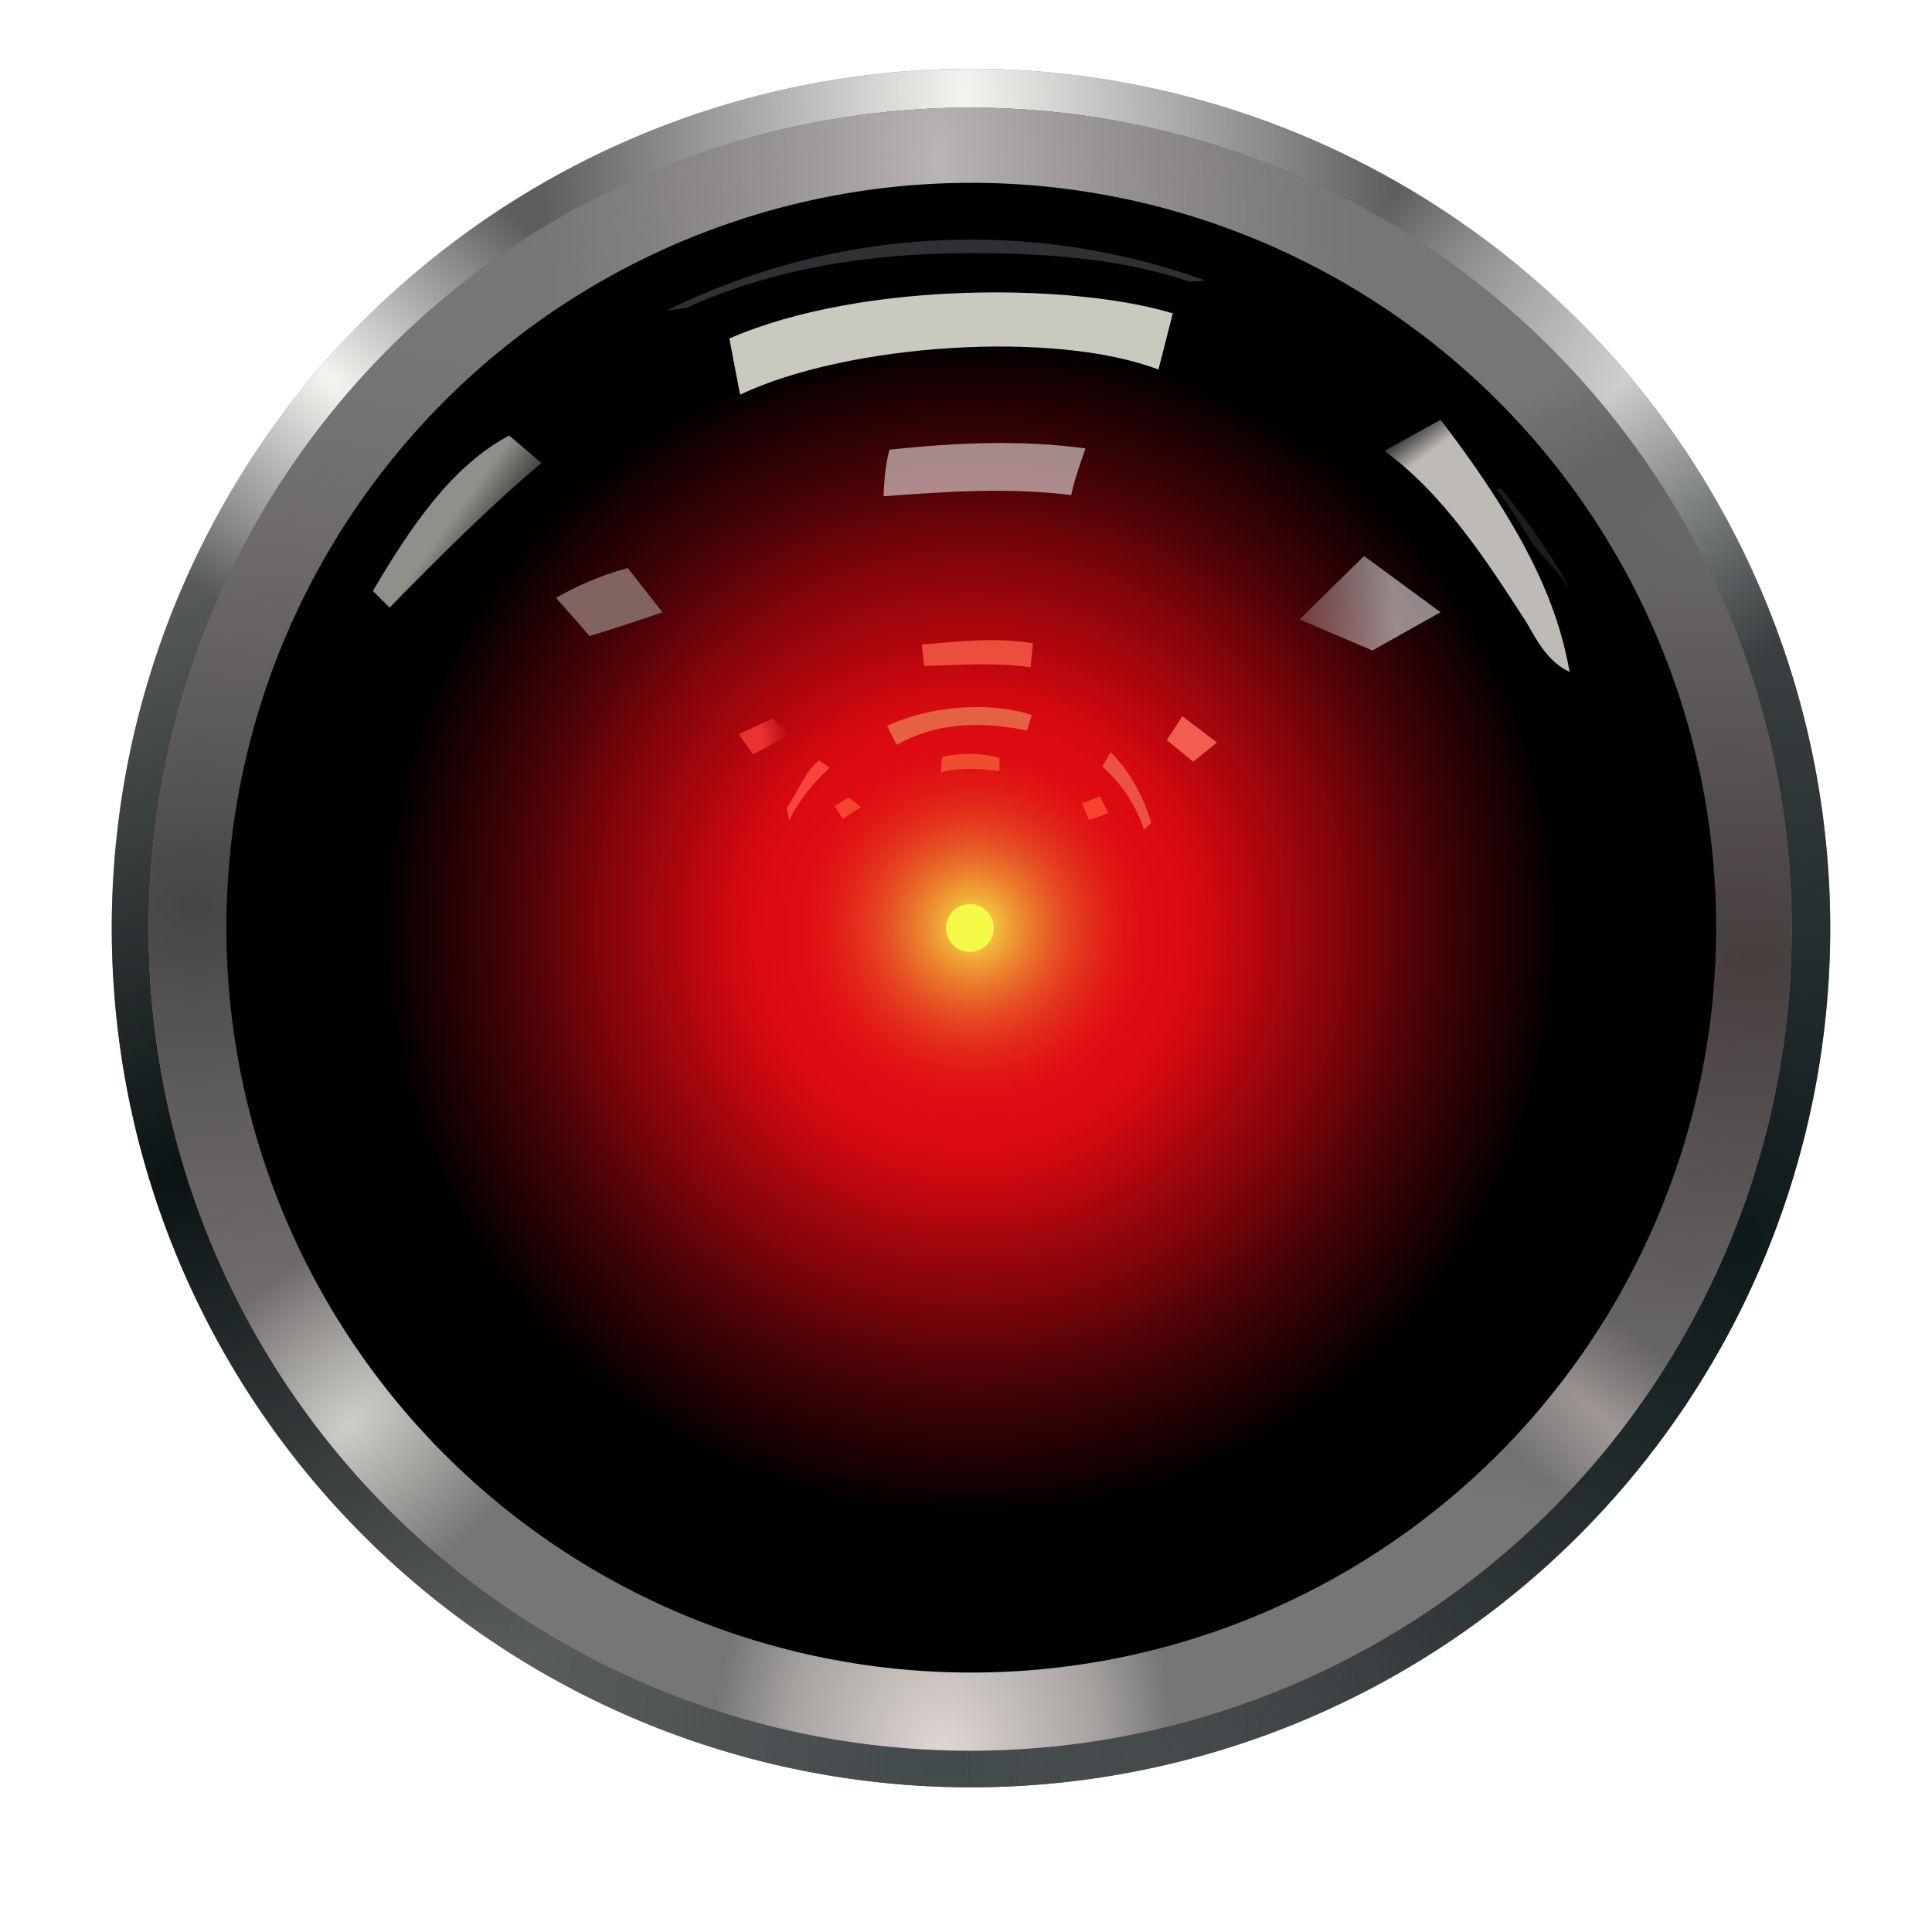 <?xml version="1.0" encoding="UTF-8" standalone="no"?>
<!-- Created with Inkscape (http://www.inkscape.org/) -->

<svg
   xmlns:dc="http://purl.org/dc/elements/1.1/"
   xmlns:cc="http://creativecommons.org/ns#"
   xmlns:rdf="http://www.w3.org/1999/02/22-rdf-syntax-ns#"
   xmlns:svg="http://www.w3.org/2000/svg"
   xmlns="http://www.w3.org/2000/svg"
   xmlns:xlink="http://www.w3.org/1999/xlink"
   xmlns:sodipodi="http://sodipodi.sourceforge.net/DTD/sodipodi-0.dtd"
   xmlns:inkscape="http://www.inkscape.org/namespaces/inkscape"
   version="1.1"
   id="svg412"
   width="8"
   height="8"
   viewBox="0 0 8 8"
   sodipodi:docname="HAL90001.svg"
   inkscape:version="0.92.5 (2060ec1f9f, 2020-04-08)"
   inkscape:export-filename="/home/johnson/Desktop/HAL90001.png"
   inkscape:export-xdpi="107.29"
   inkscape:export-ydpi="107.29">
  <defs
     id="defs416">
    <radialGradient
       cx="355.618"
       cy="263.474"
       r="214.643"
       fx="355.618"
       fy="263.474"
       id="radialGradient4735"
       xlink:href="#linearGradient4662"
       gradientUnits="userSpaceOnUse"
       gradientTransform="matrix(0.496,0.024,-0.048,0.999,191.797,-8.1)" />
    <linearGradient
       id="linearGradient4662">
      <stop
         id="stop4664"
         style="stop-color:#f5f4f1;stop-opacity:1"
         offset="0" />
      <stop
         id="stop4666"
         style="stop-color:#f5f4f1;stop-opacity:0"
         offset="1" />
    </linearGradient>
    <radialGradient
       cx="688.202"
       cy="322.613"
       r="214.643"
       fx="688.202"
       fy="322.613"
       id="radialGradient4737"
       xlink:href="#linearGradient4662"
       gradientUnits="userSpaceOnUse"
       gradientTransform="matrix(0.189,0.209,-0.741,0.671,623.547,-26.528)" />
    <radialGradient
       cx="-50.827"
       cy="568.555"
       r="214.643"
       fx="-50.827"
       fy="568.555"
       id="radialGradient4739"
       xlink:href="#linearGradient4662"
       gradientUnits="userSpaceOnUse"
       gradientTransform="matrix(0.242,-0.243,0.721,0.72,-205.953,-86.121)" />
    <radialGradient
       cx="143.292"
       cy="560.576"
       r="214.643"
       fx="143.292"
       fy="560.576"
       id="radialGradient4741"
       xlink:href="#linearGradient4680"
       gradientUnits="userSpaceOnUse"
       gradientTransform="matrix(0.557,1.123,-1.015,0.504,651.472,105.566)" />
    <linearGradient
       id="linearGradient4680">
      <stop
         id="stop4682"
         style="stop-color:#0e191c;stop-opacity:1"
         offset="0" />
      <stop
         id="stop4684"
         style="stop-color:#0e191c;stop-opacity:0"
         offset="1" />
    </linearGradient>
    <radialGradient
       cx="359.537"
       cy="680.741"
       r="214.643"
       fx="359.537"
       fy="680.741"
       id="radialGradient4743"
       xlink:href="#linearGradient4698"
       gradientUnits="userSpaceOnUse"
       gradientTransform="matrix(0.594,-0.02,0.033,0.999,124.486,7.504)" />
    <linearGradient
       id="linearGradient4698">
      <stop
         id="stop4700"
         style="stop-color:#424a4b;stop-opacity:1"
         offset="0" />
      <stop
         id="stop4702"
         style="stop-color:#424a4b;stop-opacity:0"
         offset="1" />
    </linearGradient>
    <radialGradient
       cx="549.073"
       cy="531.27"
       r="214.643"
       fx="549.073"
       fy="531.27"
       id="radialGradient4745"
       xlink:href="#linearGradient4716"
       gradientUnits="userSpaceOnUse"
       gradientTransform="matrix(-0.29,0.619,-1.026,-0.48,1253.21,446.398)" />
    <linearGradient
       id="linearGradient4716">
      <stop
         id="stop4718"
         style="stop-color:#0a1314;stop-opacity:1"
         offset="0" />
      <stop
         id="stop4720"
         style="stop-color:#0a1314;stop-opacity:0"
         offset="1" />
    </linearGradient>
    <radialGradient
       cx="565.671"
       cy="446.365"
       r="214.643"
       fx="565.671"
       fy="446.365"
       id="radialGradient4981"
       xlink:href="#linearGradient4546"
       gradientUnits="userSpaceOnUse"
       gradientTransform="matrix(-0.011,0.72,-0.988,-0.016,1003.895,64.801)" />
    <linearGradient
       id="linearGradient4546">
      <stop
         id="stop4548"
         style="stop-color:#444544;stop-opacity:1"
         offset="0" />
      <stop
         id="stop4550"
         style="stop-color:#706062;stop-opacity:0"
         offset="1" />
    </linearGradient>
    <radialGradient
       cx="525.851"
       cy="583.234"
       r="214.643"
       fx="525.851"
       fy="583.234"
       id="radialGradient4983"
       xlink:href="#linearGradient4562"
       gradientUnits="userSpaceOnUse"
       gradientTransform="matrix(-0.13,0.147,-0.259,-0.23,735.494,657.578)" />
    <linearGradient
       id="linearGradient4562">
      <stop
         id="stop4564"
         style="stop-color:#cfcdc7;stop-opacity:1"
         offset="0" />
      <stop
         id="stop4566"
         style="stop-color:#cfcdc7;stop-opacity:0"
         offset="1" />
    </linearGradient>
    <radialGradient
       cx="338.531"
       cy="703.868"
       r="214.643"
       fx="338.531"
       fy="703.868"
       id="radialGradient4985"
       xlink:href="#linearGradient4572"
       gradientUnits="userSpaceOnUse"
       gradientTransform="matrix(-0.28,0.009,-0.012,-0.378,464.474,950.875)" />
    <linearGradient
       id="linearGradient4572">
      <stop
         id="stop4574"
         style="stop-color:#e0d8d4;stop-opacity:1"
         offset="0" />
      <stop
         id="stop4580"
         style="stop-color:#e0d8d4;stop-opacity:0.455"
         offset="0.676" />
      <stop
         id="stop4576"
         style="stop-color:#e0d8d4;stop-opacity:0"
         offset="1" />
    </linearGradient>
    <radialGradient
       cx="241.977"
       cy="591.316"
       r="214.643"
       fx="241.977"
       fy="591.316"
       id="radialGradient4987"
       xlink:href="#linearGradient4584"
       gradientUnits="userSpaceOnUse"
       gradientTransform="matrix(0.065,0.079,-0.514,0.426,480.052,325.102)" />
    <linearGradient
       id="linearGradient4584">
      <stop
         id="stop4586"
         style="stop-color:#b1aba9;stop-opacity:1"
         offset="0" />
      <stop
         id="stop4588"
         style="stop-color:#b1aba9;stop-opacity:0"
         offset="1" />
    </linearGradient>
    <radialGradient
       cx="148.805"
       cy="479.248"
       r="214.643"
       fx="148.805"
       fy="479.248"
       id="radialGradient4989"
       xlink:href="#linearGradient4594"
       gradientUnits="userSpaceOnUse"
       gradientTransform="matrix(0.034,0.692,-1.316,0.065,774.524,345.154)" />
    <linearGradient
       id="linearGradient4594">
      <stop
         id="stop4596"
         style="stop-color:#473e3e;stop-opacity:1"
         offset="0" />
      <stop
         id="stop4598"
         style="stop-color:#473e3e;stop-opacity:0"
         offset="1" />
    </linearGradient>
    <radialGradient
       cx="361.886"
       cy="270.588"
       r="214.643"
       fx="361.886"
       fy="270.588"
       id="radialGradient4991"
       xlink:href="#linearGradient4622"
       gradientUnits="userSpaceOnUse"
       gradientTransform="matrix(0.503,0.029,-0.057,0.998,195.525,-9.99)" />
    <linearGradient
       id="linearGradient4622">
      <stop
         id="stop4624"
         style="stop-color:#b9b5b4;stop-opacity:1"
         offset="0" />
      <stop
         id="stop4626"
         style="stop-color:#9d9290;stop-opacity:0"
         offset="1" />
    </linearGradient>
    <radialGradient
       cx="113.196"
       cy="362.848"
       r="214.643"
       fx="113.196"
       fy="362.848"
       id="radialGradient4993"
       xlink:href="#linearGradient4632"
       gradientUnits="userSpaceOnUse"
       gradientTransform="matrix(-0.082,0.115,-0.814,-0.581,490.527,552.428)" />
    <linearGradient
       id="linearGradient4632">
      <stop
         id="stop4634"
         style="stop-color:#626463;stop-opacity:1"
         offset="0" />
      <stop
         id="stop4636"
         style="stop-color:#626463;stop-opacity:0"
         offset="1" />
    </linearGradient>
    <radialGradient
       cx="137.356"
       cy="130.312"
       r="87.547"
       fx="137.356"
       fy="130.312"
       id="radialGradient4965"
       xlink:href="#linearGradient3774"
       gradientUnits="userSpaceOnUse" />
    <linearGradient
       id="linearGradient3774">
      <stop
         id="stop3776"
         style="stop-color:#ea1117;stop-opacity:1"
         offset="0" />
      <stop
         id="stop3782"
         style="stop-color:#cd0d14;stop-opacity:1"
         offset="0.37" />
      <stop
         id="stop3778"
         style="stop-color:#c10914;stop-opacity:0"
         offset="1" />
    </linearGradient>
    <radialGradient
       cx="137.356"
       cy="130.312"
       r="87.547"
       fx="137.356"
       fy="130.312"
       id="radialGradient4967"
       xlink:href="#linearGradient3971"
       gradientUnits="userSpaceOnUse" />
    <linearGradient
       id="linearGradient3971">
      <stop
         id="stop3973"
         style="stop-color:#ea1117;stop-opacity:1"
         offset="0" />
      <stop
         id="stop3975"
         style="stop-color:#d3070e;stop-opacity:1"
         offset="0.37" />
      <stop
         id="stop3977"
         style="stop-color:#c10914;stop-opacity:0"
         offset="1" />
    </linearGradient>
    <radialGradient
       cx="126.875"
       cy="125.125"
       r="44.125"
       fx="126.875"
       fy="125.125"
       id="radialGradient4969"
       xlink:href="#linearGradient3862"
       gradientUnits="userSpaceOnUse" />
    <linearGradient
       id="linearGradient3862">
      <stop
         id="stop3864"
         style="stop-color:#ea1117;stop-opacity:1"
         offset="0" />
      <stop
         id="stop3866"
         style="stop-color:#ea1117;stop-opacity:0"
         offset="1" />
    </linearGradient>
    <radialGradient
       cx="493.207"
       cy="120.236"
       r="20.153"
       fx="493.207"
       fy="120.236"
       id="radialGradient4971"
       xlink:href="#linearGradient3798"
       gradientUnits="userSpaceOnUse"
       gradientTransform="matrix(0.756,0,0,0.756,120.235,29.311)" />
    <linearGradient
       id="linearGradient3798">
      <stop
         id="stop3800"
         style="stop-color:#f8ee46;stop-opacity:1"
         offset="0" />
      <stop
         id="stop3802"
         style="stop-color:#d3321c;stop-opacity:0"
         offset="1" />
    </linearGradient>
    <filter
       style="color-interpolation-filters:sRGB"
       id="filter4426">
      <feGaussianBlur
         id="feGaussianBlur4428"
         stdDeviation="0.796" />
    </filter>
    <linearGradient
       x1="59.75"
       y1="853.862"
       x2="63.5"
       y2="848.862"
       id="linearGradient4973"
       xlink:href="#linearGradient4454"
       gradientUnits="userSpaceOnUse" />
    <linearGradient
       id="linearGradient4454">
      <stop
         id="stop4456"
         style="stop-color:#bebbb6;stop-opacity:1"
         offset="0" />
      <stop
         id="stop4458"
         style="stop-color:#bebbb6;stop-opacity:0"
         offset="1" />
    </linearGradient>
    <linearGradient
       x1="65.5"
       y1="878.362"
       x2="89"
       y2="879.862"
       id="linearGradient4975"
       xlink:href="#linearGradient4438"
       gradientUnits="userSpaceOnUse" />
    <linearGradient
       id="linearGradient4438">
      <stop
         id="stop4440"
         style="stop-color:#ffffff;stop-opacity:1"
         offset="0" />
      <stop
         id="stop4442"
         style="stop-color:#ffffff;stop-opacity:0"
         offset="1" />
    </linearGradient>
    <linearGradient
       x1="159.099"
       y1="895.738"
       x2="155.033"
       y2="895.208"
       id="linearGradient4977"
       xlink:href="#linearGradient4430"
       gradientUnits="userSpaceOnUse" />
    <linearGradient
       id="linearGradient4430">
      <stop
         id="stop4432"
         style="stop-color:#ea3231;stop-opacity:1"
         offset="0" />
      <stop
         id="stop4434"
         style="stop-color:#ea3231;stop-opacity:0"
         offset="1" />
    </linearGradient>
    <linearGradient
       x1="201.5"
       y1="859.362"
       x2="192.5"
       y2="865.862"
       id="linearGradient4979"
       xlink:href="#linearGradient4446"
       gradientUnits="userSpaceOnUse" />
    <linearGradient
       id="linearGradient4446">
      <stop
         id="stop4448"
         style="stop-color:#8f908a;stop-opacity:1"
         offset="0" />
      <stop
         id="stop4450"
         style="stop-color:#8f908a;stop-opacity:0"
         offset="1" />
    </linearGradient>
    <filter
       style="color-interpolation-filters:sRGB"
       x="-0.015"
       y="-0.107"
       width="1.03"
       height="1.213"
       id="filter4487">
      <feGaussianBlur
         id="feGaussianBlur4489"
         stdDeviation="0.493" />
    </filter>
    <filter
       style="color-interpolation-filters:sRGB"
       id="filter4511">
      <feGaussianBlur
         id="feGaussianBlur4513"
         stdDeviation="0.368" />
    </filter>
  </defs>
  <sodipodi:namedview
     pagecolor="#ffffff"
     bordercolor="#666666"
     borderopacity="1"
     objecttolerance="10"
     gridtolerance="10"
     guidetolerance="10"
     inkscape:pageopacity="0"
     inkscape:pageshadow="2"
     inkscape:window-width="1920"
     inkscape:window-height="1053"
     id="namedview414"
     showgrid="true"
     inkscape:snap-global="true"
     showguides="false"
     inkscape:zoom="45.254834"
     inkscape:cx="9.72314"
     inkscape:cy="7.9410526"
     inkscape:window-x="0"
     inkscape:window-y="0"
     inkscape:window-maximized="1"
     inkscape:current-layer="g4879">
    <inkscape:grid
       type="xygrid"
       id="grid862" />
  </sodipodi:namedview>
  <g
     transform="matrix(-0.028,0,0,0.028,7.606,-22.041)"
     id="layer1"
     inkscape:export-xdpi="101.10201"
     inkscape:export-ydpi="101.10201">
    <g
       transform="translate(-727,-21)"
       id="g4726">
      <path
         d="m 568.571,471.291 a 214.643,214.643 0 1 1 -429.286,0 214.643,214.643 0 1 1 429.286,0 z"
         transform="matrix(0.592,0,0,0.592,645.521,666.42)"
         id="path4724"
         style="fill:#5d5f5f;fill-opacity:1;stroke:none"
         inkscape:connector-curvature="0" />
      <path
         d="m 568.571,471.291 a 214.643,214.643 0 1 1 -429.286,0 214.643,214.643 0 1 1 429.286,0 z"
         transform="matrix(0.592,0,0,0.592,645.521,666.42)"
         id="path4642"
         style="fill:url(#radialGradient4735);fill-opacity:1;stroke:none"
         inkscape:connector-curvature="0" />
      <path
         d="m 568.571,471.291 a 214.643,214.643 0 1 1 -429.286,0 214.643,214.643 0 1 1 429.286,0 z"
         transform="matrix(0.592,0,0,0.592,645.521,666.42)"
         id="path4670"
         style="fill:url(#radialGradient4737);fill-opacity:1;stroke:none"
         inkscape:connector-curvature="0" />
      <path
         d="m 568.571,471.291 a 214.643,214.643 0 1 1 -429.286,0 214.643,214.643 0 1 1 429.286,0 z"
         transform="matrix(0.592,0,0,0.592,645.521,666.42)"
         id="path4674"
         style="fill:url(#radialGradient4739);fill-opacity:1;stroke:none"
         inkscape:connector-curvature="0" />
      <path
         d="m 568.571,471.291 a 214.643,214.643 0 1 1 -429.286,0 214.643,214.643 0 1 1 429.286,0 z"
         transform="matrix(0.592,0,0,0.592,645.521,666.42)"
         id="path4678"
         style="fill:url(#radialGradient4741);fill-opacity:1;stroke:none"
         inkscape:connector-curvature="0" />
      <path
         d="m 568.571,471.291 a 214.643,214.643 0 1 1 -429.286,0 214.643,214.643 0 1 1 429.286,0 z"
         transform="matrix(0.592,0,0,0.592,645.521,666.42)"
         id="path4688"
         style="fill:url(#radialGradient4743);fill-opacity:1;stroke:none"
         inkscape:connector-curvature="0" />
      <path
         d="m 568.571,471.291 a 214.643,214.643 0 1 1 -429.286,0 214.643,214.643 0 1 1 429.286,0 z"
         transform="matrix(0.592,0,0,0.592,645.521,666.42)"
         id="path4706"
         style="fill:url(#radialGradient4745);fill-opacity:1;stroke:none"
         inkscape:connector-curvature="0" />
    </g>
    <g
       id="g4924">
      <path
         d="m 568.571,471.291 a 214.643,214.643 0 1 1 -429.286,0 214.643,214.643 0 1 1 429.286,0 z"
         transform="matrix(0.566,0,0,0.566,-72.152,657.841)"
         id="path3766"
         style="fill:#706062;fill-opacity:1;stroke:none"
         inkscape:connector-curvature="0" />
      <path
         d="m 568.571,471.291 a 214.643,214.643 0 1 1 -429.286,0 214.643,214.643 0 1 1 429.286,0 z"
         transform="matrix(0.566,0,0,0.566,-72.152,657.841)"
         id="path4556"
         style="fill:#767676;fill-opacity:1;stroke:none"
         inkscape:connector-curvature="0" />
      <path
         d="m 568.571,471.291 a 214.643,214.643 0 1 1 -429.286,0 214.643,214.643 0 1 1 429.286,0 z"
         transform="matrix(0.566,0,0,0.566,-72.152,657.841)"
         id="path4544"
         style="fill:url(#radialGradient4981);fill-opacity:1;stroke:none"
         inkscape:connector-curvature="0" />
      <path
         d="m 568.571,471.291 a 214.643,214.643 0 1 1 -429.286,0 214.643,214.643 0 1 1 429.286,0 z"
         transform="matrix(0.566,0,0,0.566,-72.152,657.841)"
         id="path4560"
         style="fill:url(#radialGradient4983);fill-opacity:1;stroke:none"
         inkscape:connector-curvature="0" />
      <path
         d="m 568.571,471.291 a 214.643,214.643 0 1 1 -429.286,0 214.643,214.643 0 1 1 429.286,0 z"
         transform="matrix(0.566,0,0,0.566,-72.152,657.841)"
         id="path4570"
         style="fill:url(#radialGradient4985);fill-opacity:1;stroke:none"
         inkscape:connector-curvature="0" />
      <path
         d="m 568.571,471.291 a 214.643,214.643 0 1 1 -429.286,0 214.643,214.643 0 1 1 429.286,0 z"
         transform="matrix(0.566,0,0,0.566,-72.152,657.841)"
         id="path4582"
         style="fill:url(#radialGradient4987);fill-opacity:1;stroke:none"
         inkscape:connector-curvature="0" />
      <path
         d="m 568.571,471.291 a 214.643,214.643 0 1 1 -429.286,0 214.643,214.643 0 1 1 429.286,0 z"
         transform="matrix(0.566,0,0,0.566,-72.152,657.841)"
         id="path4592"
         style="fill:url(#radialGradient4989);fill-opacity:1;stroke:none"
         inkscape:connector-curvature="0" />
      <path
         d="m 568.571,471.291 a 214.643,214.643 0 1 1 -429.286,0 214.643,214.643 0 1 1 429.286,0 z"
         transform="matrix(0.566,0,0,0.566,-72.152,657.841)"
         id="path4602"
         style="fill:url(#radialGradient4991);fill-opacity:1;stroke:none"
         inkscape:connector-curvature="0" />
      <path
         d="m 568.571,471.291 a 214.643,214.643 0 1 1 -429.286,0 214.643,214.643 0 1 1 429.286,0 z"
         transform="matrix(0.566,0,0,0.566,-72.152,657.841)"
         id="path4630"
         style="fill:url(#radialGradient4993);fill-opacity:1;stroke:none"
         inkscape:connector-curvature="0" />
    </g>
    <g
       transform="translate(-2.2167876e-7,-3.5831251e-6)"
       id="g4879">
      <g
         id="g4800">
        <path
           d="m 568.571,471.291 a 214.643,214.643 0 1 1 -429.286,0 214.643,214.643 0 1 1 429.286,0 z"
           transform="matrix(0.512,0,0,0.512,-53.205,683.07)"
           id="path3768"
           style="fill:#000000;fill-opacity:1;stroke:#000000;stroke-opacity:1"
           inkscape:connector-curvature="0" />
        <g
           id="g4785">
          <path
             d="m 224.153,130.312 a 86.797,86.797 0 1 1 -173.595,0 86.797,86.797 0 1 1 173.595,0 z"
             transform="matrix(0.749,0,0,0.749,25.064,826.704)"
             id="path3874"
             style="opacity:0.381;fill:url(#radialGradient4965);fill-opacity:1;stroke:none"
             inkscape:connector-curvature="0" />
          <path
             d="m 224.153,130.312 a 86.797,86.797 0 1 1 -173.595,0 86.797,86.797 0 1 1 173.595,0 z"
             transform="translate(-9.355,794.05)"
             id="path3772"
             style="fill:url(#radialGradient4967);fill-opacity:1;stroke:none"
             inkscape:connector-curvature="0" />
          <path
             d="m 170.25,125.125 a 43.375,43.375 0 1 1 -86.75,0 43.375,43.375 0 1 1 86.75,0 z"
             transform="translate(1.125,801.237)"
             id="path3860"
             style="fill:url(#radialGradient4969);fill-opacity:1;stroke:#ef1d00;stroke-width:1.5;stroke-linecap:round;stroke-linejoin:round;stroke-miterlimit:4;stroke-dasharray:none;stroke-dashoffset:0;stroke-opacity:0"
             inkscape:connector-curvature="0" />
          <path
             d="m 513.36,120.236 a 20.153,20.153 0 1 1 -40.305,0 20.153,20.153 0 1 1 40.305,0 z"
             transform="matrix(1.684,0,0,1.684,-702.717,721.847)"
             id="path3796"
             style="fill:url(#radialGradient4971);fill-opacity:1;stroke:none"
             inkscape:connector-curvature="0" />
          <path
             d="m 498.51,117.937 a 4.066,4.066 0 1 1 -8.132,0 4.066,4.066 0 1 1 8.132,0 z"
             transform="matrix(0.87,0,0,0.87,-301.952,821.808)"
             id="path3818"
             style="fill:#f4f846;fill-opacity:1;stroke:none"
             inkscape:connector-curvature="0" />
        </g>
      </g>
      <g
         id="g4859">
        <g
           id="g4393"
           style="filter:url(#filter4426)">
          <path
             d="m 98.203,833.523 2.121,8.309 c 15.361,-5.88 45.98,-3.833 61.872,3.712 l 1.591,-8.309 C 143.785,828.554 112.399,829.165 98.203,833.523 Z"
             id="path4007"
             style="fill:#c9c9bf;fill-opacity:1;stroke:none"
             inkscape:connector-curvature="0" />
          <path
             d="m 58.605,849.256 c -13.041,17.051 -17.381,27.717 -19.092,37.3 3.263,-1.563 4.807,-4.568 6.341,-7.261 6.117,-9.486 12.364,-19.077 21.059,-25.443 z"
             id="path4009"
             style="fill:url(#linearGradient4973);fill-opacity:1;stroke:none"
             inkscape:connector-curvature="0" />
          <path
             d="m 58.605,877.717 11.314,-8.309 9.546,9.369 -10.783,4.596 z"
             id="path4011"
             style="opacity:0.538;fill:url(#linearGradient4975);fill-opacity:1;stroke:none"
             inkscape:connector-curvature="0" />
          <path
             d="m 111.107,853.499 c 9.392,-1.298 19.13,-0.87 28.991,0.177 0.569,2.023 0.783,4.402 0.884,6.894 -9.251,-0.687 -18.503,-1.334 -27.754,-0.177 -0.425,-2.016 -1.229,-4.411 -2.121,-6.894 z"
             id="path4013"
             style="opacity:0.538;fill:#ffffff;fill-opacity:1;stroke:none"
             inkscape:connector-curvature="0" />
          <path
             d="m 178.813,871.176 -5.127,6.541 c 2.701,0.955 6.198,2.109 10.783,3.536 1.186,-1.421 2.821,-3.293 4.95,-5.657 -2.936,-1.673 -6.263,-3.216 -10.607,-4.419 z"
             id="path4015"
             style="fill:#816461;fill-opacity:1;stroke:none"
             inkscape:connector-curvature="0" />
          <path
             d="m 91.662,896.986 5.127,-3.889 2.298,3.536 -3.889,3.182 z"
             id="path4017"
             style="fill:#f15e4f;fill-opacity:1;stroke:none"
             inkscape:connector-curvature="0" />
          <path
             d="m 118.885,882.313 c 5.813,-0.941 11.075,-0.225 16.44,0.177 l -0.354,3.182 c -5.244,-0.161 -10.489,-0.554 -15.733,0.177 z"
             id="path4019"
             style="fill:#ec4e3e;fill-opacity:1;stroke:none"
             inkscape:connector-curvature="0" />
          <path
             d="m 119.769,895.218 c 7.327,-1.535 13.821,-1.005 19.269,2.121 l 1.414,-2.828 c -7.722,-3.491 -16.363,-3.266 -21.39,-1.591 z"
             id="path4021"
             style="fill:#e66044;fill-opacity:1;stroke:none"
             inkscape:connector-curvature="0" />
          <path
             d="m 160.251,898.754 2.121,-3.005 -4.95,-2.298 -2.652,2.298 z"
             id="path4023"
             style="fill:url(#linearGradient4977);fill-opacity:1;stroke:none"
             inkscape:connector-curvature="0" />
          <path
             d="m 155.301,906.709 c -2.276,-3.534 -2.727,-5.374 -4.773,-7.071 l -1.591,1.061 c 2.47,2.243 4.484,4.828 6.01,7.778 z"
             id="path4025"
             style="fill:#f74639;fill-opacity:1;stroke:none"
             inkscape:connector-curvature="0" />
          <path
             d="m 132.497,901.405 c -2.887,-0.757 -5.775,-0.589 -8.662,-0.177 v -1.945 c 2.702,-0.816 5.548,-0.774 8.485,-0.177 z"
             id="path4027"
             style="fill:#ef4d2b;fill-opacity:1;stroke:none"
             inkscape:connector-curvature="0" />
          <path
             d="m 108.632,900.521 c -3.033,2.759 -5.039,5.903 -6.187,9.369 l -1.061,-1.061 c 1.177,-3.764 2.997,-7.354 6.01,-10.43 z"
             id="path4029"
             style="fill:#eb5241;fill-opacity:1;stroke:none"
             inkscape:connector-curvature="0" />
          <path
             d="m 110.577,908.476 1.061,-2.475 -2.652,-1.061 -1.237,2.475 z"
             id="path4031"
             style="fill:#f7432e;fill-opacity:1;stroke:none"
             inkscape:connector-curvature="0" />
          <path
             d="m 146.993,908.3 1.237,-1.945 -2.121,-1.237 -1.768,1.414 z"
             id="path4033"
             style="fill:#f7432e;fill-opacity:1;stroke:none"
             inkscape:connector-curvature="0" />
          <path
             d="m 191.571,855.65 4.773,-4.066 c 8.446,4.491 14.501,13.367 20.153,22.981 l -2.475,2.475 c -7.308,-7.481 -14.677,-14.84 -22.451,-21.39 z"
             id="path4035"
             style="fill:url(#linearGradient4979);fill-opacity:1;stroke:none"
             inkscape:connector-curvature="0" />
        </g>
        <path
           d="m 128,26.25 c -12.155,0 -23.819,2.153 -34.625,6.062 l 2.344,0.156 C 105.865,29.076 116.713,28.25 128,28.25 c 15.022,0 29.29,2.249 42.125,8.094 L 173.062,36.75 C 159.479,30.029 144.181,26.25 128,26.25 Z"
           transform="translate(0,796.362)"
           id="path4462"
           style="opacity:0.931;fill:#35373c;fill-opacity:1;stroke:none;filter:url(#filter4487)"
           inkscape:connector-curvature="0" />
        <path
           d="M 49.719,63 C 46.008,67.465 42.663,72.251 39.75,77.312 l 0.188,0.031 c 1.243,-2.051 3.554,-4.056 4.932,-6.01 1.731,-2.455 3.566,-5.829 5.506,-8.115 z"
           transform="translate(0,796.362)"
           id="path4469"
           style="opacity:0.393;fill:#bab7b2;fill-opacity:1;stroke:none;filter:url(#filter4511)"
           inkscape:connector-curvature="0" />
      </g>
    </g>
  </g>
</svg>
